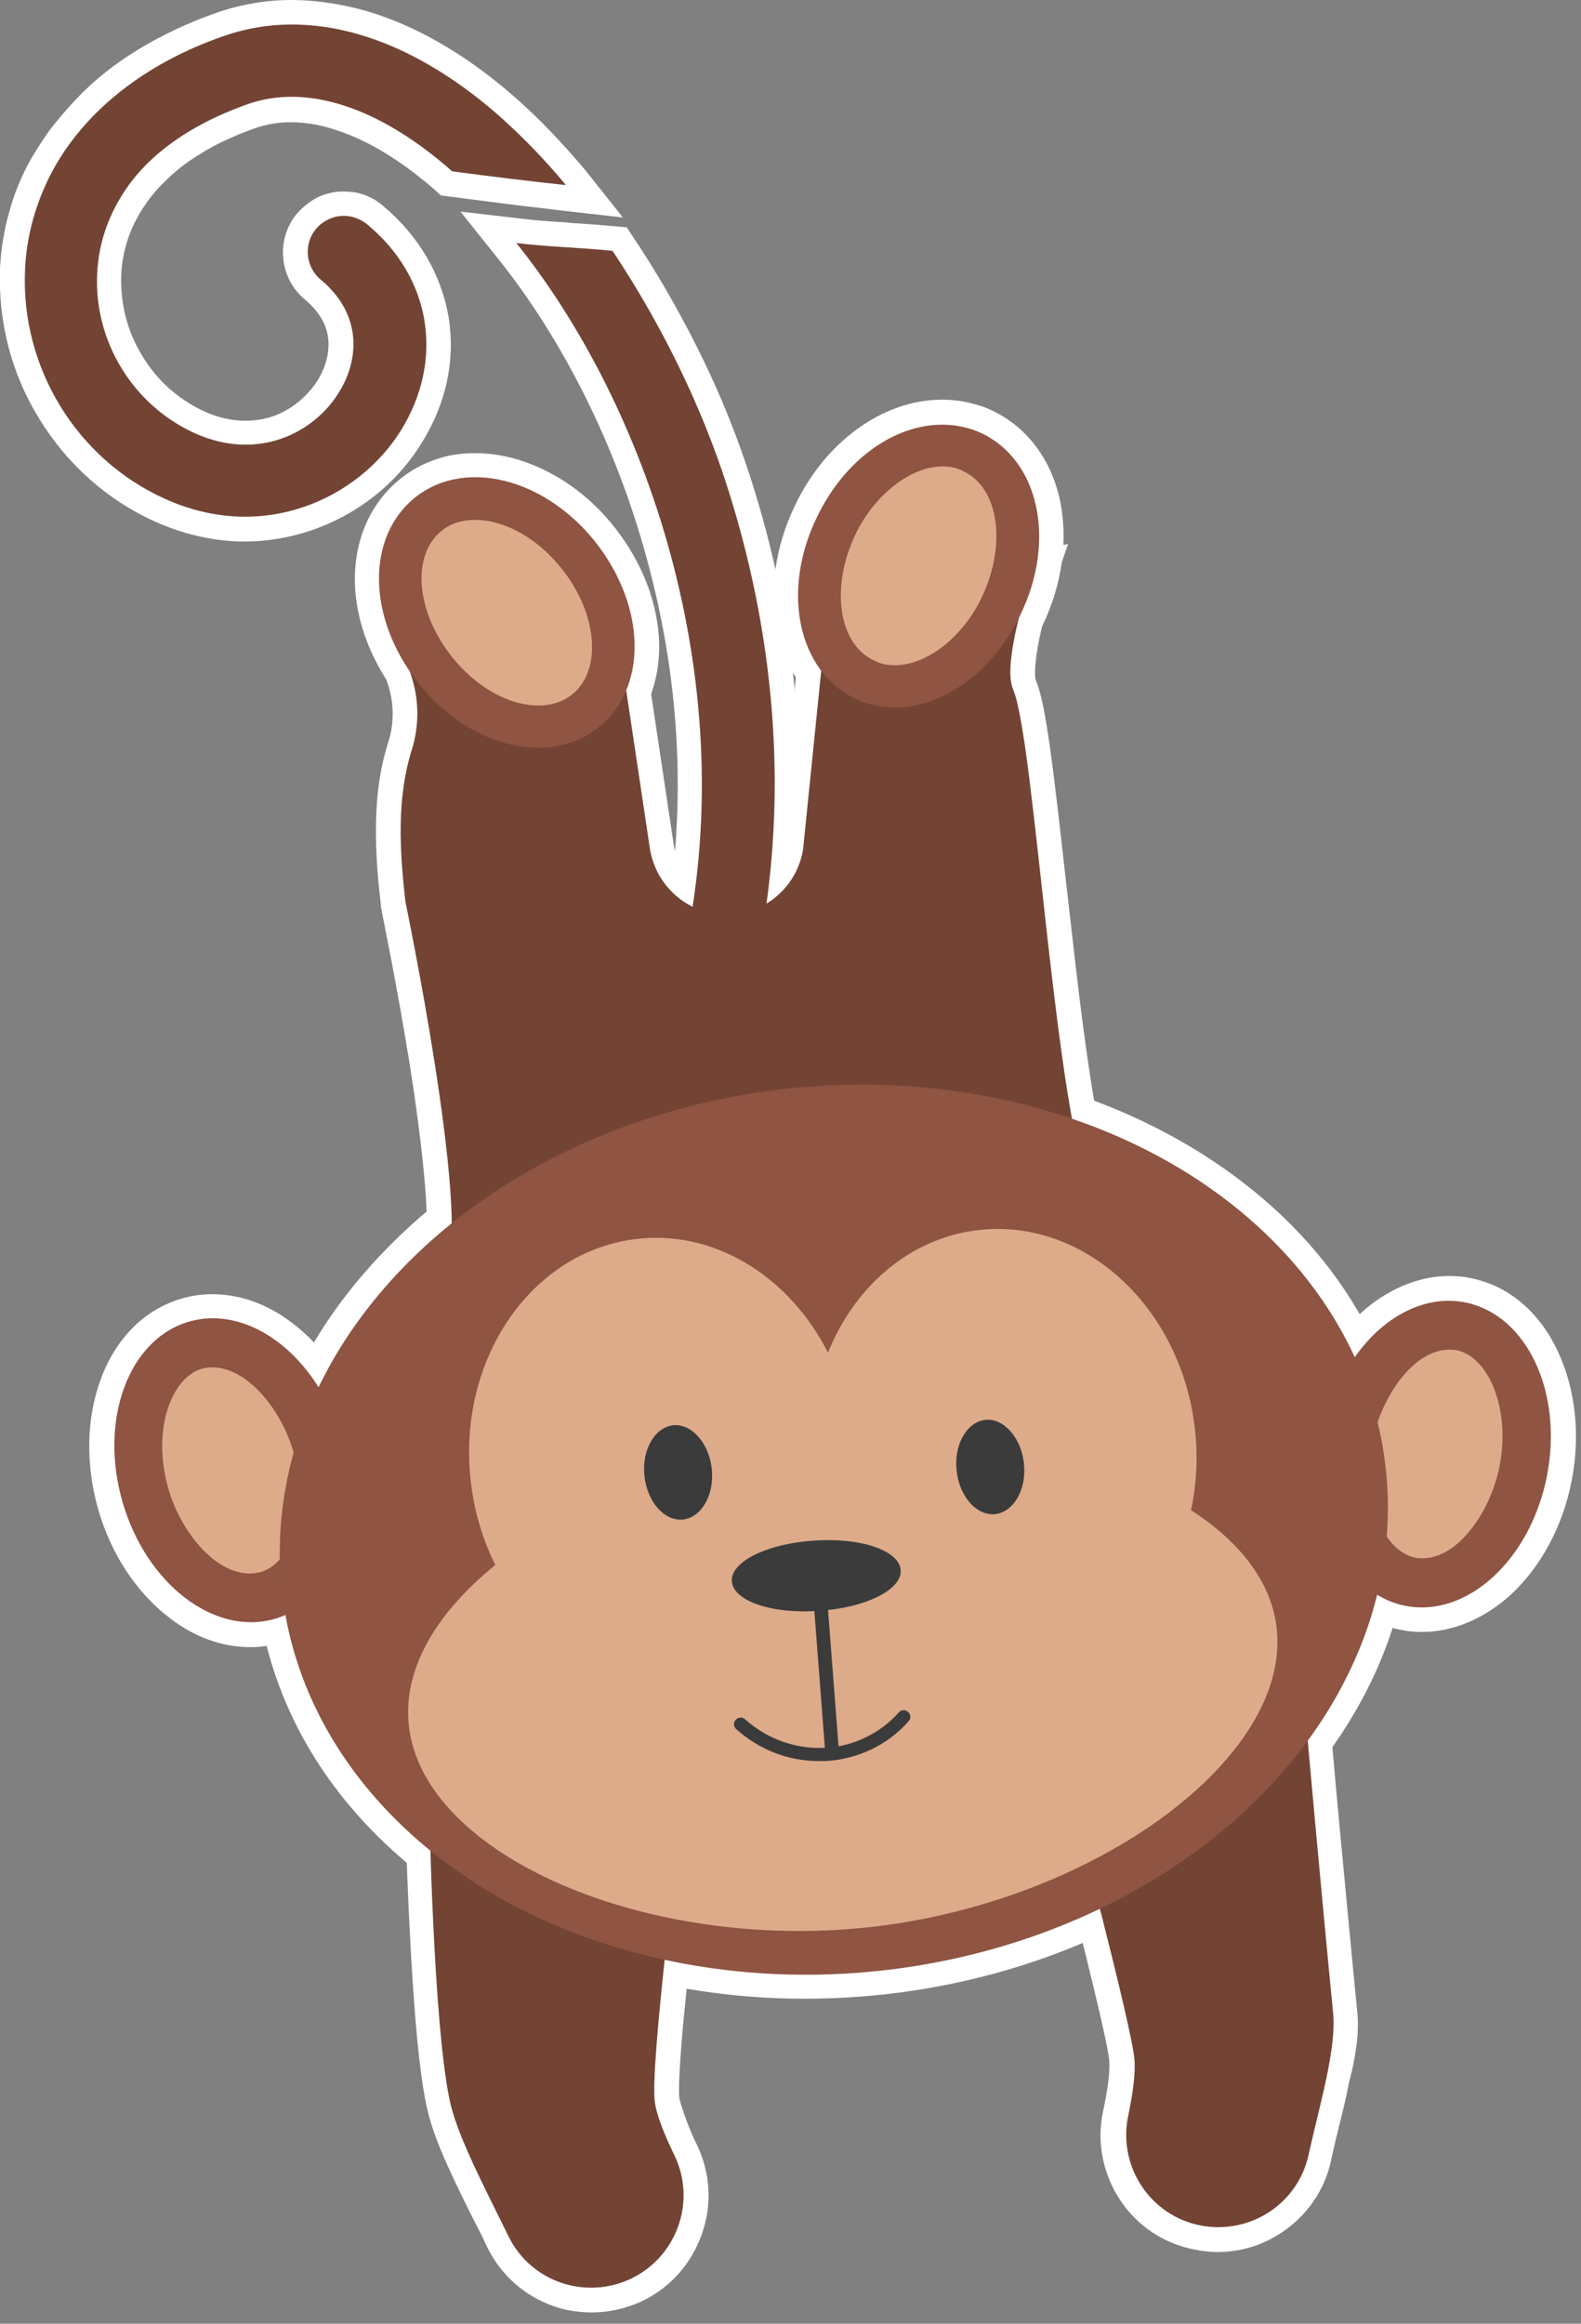 <?xml version="1.0" encoding="utf-8"?>
<!-- Generator: Adobe Illustrator 24.1.2, SVG Export Plug-In . SVG Version: 6.00 Build 0)  -->
<svg version="1.1" xmlns="http://www.w3.org/2000/svg" xmlns:xlink="http://www.w3.org/1999/xlink" x="0px" y="0px"
	 viewBox="0 0 322.1 473.3" style="enable-background:new 0 0 322.1 473.3;" xml:space="preserve">
<rect x="0" y="0" width="322.1" height="473.3" fill="#808080" stroke="none"/>
<style type="text/css">
	.st0{fill:#FFFFFF;}
	.st1{fill:#734434;}
	.st2{fill:#8F5442;}
	.st3{fill:#DDAB8A;}
	.st4{fill:#3B3B3B;}
</style>
<g id="Слой_1">
</g>
<g id="Слой_1__x28_копия_x29_">
	<g>
		<g>
			<g>
				<g>
					<g>
						<path class="st0" d="M119.2,34.6c-2.3-2.7-4.6-5.3-7-7.8c-2.4-2.5-4.8-4.8-7.3-7C95.1,11.2,84.8,5.2,74.5,2.2
							C69.4,0.8,64.4,0,59.4,0C54.2,0,49,0.9,44.1,2.6c-5.7,2-11,4.5-15.8,7.4c-4.8,2.9-9.1,6.3-12.7,10.1c-1.8,1.9-3.5,3.9-5.1,5.9
							C9,28,7.6,30.2,6.3,32.4c-1.9,3.4-3.4,7-4.4,10.7c-1.1,3.8-1.7,7.7-1.9,11.6C-0.4,65.5,2.3,76.1,8,85.3
							c5.7,9.3,13.8,16.5,23.5,20.9c6,2.7,12.2,4.1,18.4,4.1c4.6,0,9.2-0.8,13.6-2.3c9.3-3.2,17.2-9.4,22.3-17.6
							c5.1-8.1,7-17,5.6-25.8C89.9,55.9,85.3,48,78,41.9c-0.3-0.3-0.6-0.5-0.9-0.7c-0.2-0.2-0.5-0.3-0.7-0.5c-1.4-0.8-3-1.4-4.6-1.6
							C71.1,39.1,70.6,39,70,39c-1,0-2.1,0.1-3.1,0.4c-1.2,0.3-2.4,0.8-3.4,1.5c-1.1,0.7-2.1,1.6-3,2.6c-2.1,2.5-3.1,5.8-2.8,9.1
							c0.3,3.3,1.9,6.3,4.4,8.4c3,2.5,4.6,5.3,4.8,8.4c0.2,2.6-0.6,5.5-2.2,8.1c-2.1,3.3-5.4,6-9.1,7.3c-1.8,0.6-3.7,0.9-5.6,0.9
							c-2.7,0-5.5-0.6-8.4-1.9c-5.2-2.4-9.6-6.3-12.6-11.3c-3.1-5-4.5-10.7-4.3-16.5c0.1-2.8,0.7-5.5,1.6-8c0.9-2.5,2.3-5,4-7.3
							c1.3-1.8,2.9-3.4,4.6-5c1.8-1.6,3.8-3.1,6-4.4c1.6-1,3.4-2,5.2-2.8c1.9-0.9,3.9-1.7,5.9-2.4c2.3-0.8,4.7-1.2,7.2-1.2
							c2.9,0,6.1,0.5,9.3,1.6c6.5,2.1,13.2,6.2,20,12.1c0.1,0.1,0.2,0.1,0.2,0.2l1.1,1l1.5,0.2c3.9,0.5,7.8,1,11.6,1.5
							c3.9,0.5,7.7,0.9,11.6,1.4l12.4,1.4L119.2,34.6z"/>
					</g>
				</g>
				<path class="st0" d="M101.7,23.6C92.3,15.4,82.6,9.8,73.1,7S54.4,4.3,45.7,7.3c-5.4,1.9-10.4,4.2-14.8,6.9s-8.4,5.9-11.8,9.3
					c-1.7,1.7-3.2,3.5-4.6,5.4s-2.6,3.8-3.8,5.9c-1.7,3.1-3,6.3-4,9.7S5.2,51.4,5.1,55c-0.5,9.9,2.2,19.5,7.2,27.7
					s12.3,14.9,21.3,19c10.1,4.6,19.9,4.5,28.3,1.7s15.4-8.6,19.7-15.5c4.5-7.2,6.1-15,4.9-22.4c-1.2-7.4-5.1-14.3-11.7-19.7
					c-0.2-0.1-0.3-0.2-0.5-0.4c-0.2-0.1-0.3-0.2-0.5-0.3c-0.9-0.5-1.8-0.8-2.7-0.9c-0.9-0.1-1.9-0.1-2.8,0.2
					c-0.7,0.2-1.4,0.5-2.1,0.9s-1.2,0.9-1.8,1.5c-1.3,1.6-1.8,3.5-1.7,5.4c0.2,1.9,1.1,3.7,2.6,5c4.4,3.6,6.3,7.8,6.6,11.8
					c0.3,4-0.9,8-2.9,11.1c-2.5,4-6.6,7.6-11.7,9.3s-11.2,1.8-17.7-1.1c-6.3-2.8-11.4-7.5-14.8-13.2s-5.3-12.4-5-19.3
					c0.2-3.3,0.8-6.5,1.9-9.5c1.1-3,2.7-5.9,4.7-8.5c1.5-2,3.3-4,5.3-5.7s4.3-3.5,6.7-5c1.8-1.1,3.7-2.1,5.7-3.1
					c2-0.9,4.2-1.8,6.4-2.6c6-2.1,12.7-1.9,19.7,0.4c7,2.3,14.4,6.7,21.7,13.1c0,0,0.1,0.1,0.1,0.1c0,0,0.1,0.1,0.1,0.1
					c3.9,0.5,7.7,1,11.6,1.5c3.9,0.5,7.7,0.9,11.6,1.4c-2.2-2.6-4.4-5.1-6.7-7.5C106.4,27.9,104.1,25.7,101.7,23.6z"/>
				<g>
					<g>
						<path class="st0" d="M161.7,138.4c-1.6-14.8-4.9-29.7-9.8-44.1c-2.7-8-6.1-16.1-10.2-24.2c-3.8-7.5-8-14.8-12.7-21.8l-1.3-2
							l-2.3-0.2c-3.1-0.3-6.2-0.5-9.2-0.7l-0.8-0.1c-3.4-0.2-6.4-0.4-9.5-0.8l-12.1-1.4l7.6,9.5c13.4,16.7,24.2,38.4,30.4,61.3
							c7.1,25.9,8.2,52.5,3.2,77c-0.7,3.2,0,6.5,1.8,9.3c1.8,2.8,4.6,4.6,7.9,5.3c0.8,0.2,1.6,0.2,2.5,0.2c0.5,0,0.9,0,1.4-0.1
							c1.2-0.1,2.4-0.5,3.6-1c1.8-0.8,3.4-2,4.6-3.5c1.3-1.6,2.2-3.4,2.6-5.4C163,177.3,163.8,157.9,161.7,138.4z"/>
					</g>
				</g>
				<path class="st0" d="M147.1,95.9c-2.7-8.1-6.1-16-9.9-23.5c-3.8-7.5-8-14.7-12.4-21.3c-3.3-0.3-6.6-0.6-9.8-0.8
					s-6.5-0.5-9.8-0.8c13.2,16.4,24.6,38.4,31.3,63.1s8.8,52.1,3.3,79.4c-0.4,2,0,4,1.1,5.5c1,1.6,2.7,2.8,4.7,3.2
					c0.8,0.2,1.5,0.2,2.3,0.1s1.5-0.3,2.1-0.6c1.1-0.5,2-1.2,2.8-2.1c0.7-0.9,1.3-2,1.5-3.2c4.1-20.1,4.2-39.1,2.3-55.9
					C154.9,122.1,151,107.4,147.1,95.9z"/>
				<g>
					<g>
						<g>
							<path class="st0" d="M142.1,437.1c-1.1-2.2-1.9-4.2-2.5-5.9c-0.8-2.2-1.1-3.4-1.2-3.9c-0.1-0.9-0.4-5.8,2.3-29.5
								c1.4-12.9,3-25.1,3-25.2l0.6-5l-61.9-7.4l0.1,5.7c0,0.1,0.2,12.1,0.9,25.8c0.9,18.6,2.1,31.4,3.7,38.1
								c0.8,3.5,2.4,7.8,5.1,13.5c1.5,3.2,3.2,6.7,4.9,10c0.8,1.5,1.5,3,2.2,4.5c2.8,5.6,7.5,9.8,13.4,11.9c2.5,0.9,5.2,1.3,7.9,1.3
								c0,0,0,0,0,0c3.5,0,6.9-0.8,10-2.2c5.8-2.7,10.1-7.5,12.3-13.5C145.1,449.3,144.8,442.9,142.1,437.1z"/>
						</g>
					</g>
					<path class="st0" d="M87.4,365.8c0,0,0.2,11.9,0.9,25.7c0.7,13.8,1.8,29.5,3.6,37.2c0.8,3.6,2.6,7.9,4.8,12.5
						c2.2,4.6,4.7,9.6,7.1,14.4c2.3,4.6,6.1,7.8,10.6,9.4c4.5,1.6,9.5,1.5,14.2-0.7l0,0l0,0c4.7-2.2,8.1-6.1,9.7-10.6
						c1.6-4.5,1.6-9.7-0.7-14.4c-1-2.2-2-4.3-2.7-6.2c-0.7-1.9-1.2-3.6-1.4-5c-0.5-3.6,0.8-17.7,2.2-30.8c1.4-13.1,3-25.3,3-25.3
						l-25.6-3.1L87.4,365.8z"/>
					<g>
						<g>
							<path class="st0" d="M276.5,409.6c-1.2-12.1-2.6-27.2-3.6-37.7c-1.1-11.6-1.8-20.2-1.8-20.2l-0.6-6.2L212.4,364l1.2,4.6
								c0,0.1,3,11.3,6,23.2c5.2,20.7,6.3,26.5,6.4,28c0,0.5,0.1,1.7-0.2,4.1c-0.2,1.8-0.6,3.9-1.1,6.3c-1.3,6.2,0,12.6,3.5,17.9
								c3.5,5.3,8.9,8.9,15.2,10.1c1.5,0.3,3.1,0.5,4.6,0.5c4.6,0,9.1-1.3,13-3.9c5.2-3.4,8.9-8.7,10.2-14.8
								c0.5-2.4,1.1-4.9,1.7-7.3c0.7-2.8,1.4-5.6,1.9-8.4C276.5,417.9,276.9,413.3,276.5,409.6z"/>
						</g>
					</g>
					<path class="st0" d="M266.2,352.1c0,0,0.8,8.6,1.8,20.2c1.1,11.6,2.4,26,3.6,37.7c0.4,3.7-0.3,8.3-1.4,13.3
						c-1.1,5-2.5,10.4-3.7,15.6c-1.1,5-4.1,9.1-8,11.7c-4,2.6-8.9,3.7-13.9,2.7l0,0l0,0c-5.1-1-9.3-4-12-8c-2.7-4-3.8-9-2.8-14.1
						c0.5-2.4,0.9-4.7,1.1-6.7c0.2-2,0.3-3.8,0.2-5.2c-0.4-3.7-3.5-16.7-6.6-28.8s-6-23.3-6-23.3l23.8-7.6L266.2,352.1z"/>
					<g>
						<g>
							<path class="st0" d="M227.2,241.8c-3.9-8.4-7.3-38.2-8.9-52.5c-0.4-3.2-0.7-6.3-1.1-9.5c-2.6-23.2-4.1-36.6-6.2-41.3
								c0-0.1-0.7-2.2,1.2-10.5c1.2-4.8,2.6-9.1,2.6-9.1l2.8-8.1l-53.7,10l-5.3,51.8c-0.4,2.3-1.5,4.3-3.2,5.9
								c-1.7,1.6-3.9,2.6-6.2,2.9c-0.4,0-0.8,0.1-1.2,0.1c-2.4,0-4.7-0.8-6.6-2.2c-2.2-1.7-3.7-4.2-4.1-7l-5.4-36l-58.5-14.4
								l5.7,17.7c0.6,1.9,0.9,3.8,0.9,5.8c0,2-0.3,3.9-0.9,5.8c-1.6,5-2.4,10.4-2.5,16.6c-0.1,5.8,0.4,11.6,1,16.5l0,0.2l0,0.2
								c0,0.2,3.3,15.9,6,32.9c4.8,30.8,3.3,37.9,2.7,39.3c-2.2,5.3-0.6,9.4,1,11.8c6.6,9.7,28.1,11.8,45,11.8
								c8.1,0,16.8-0.5,25.6-1.4c28.1-2.9,61-11,68.7-24.6C229,250.4,229.1,246,227.2,241.8z"/>
						</g>
					</g>
					<path class="st0" d="M80.9,128.8l1.5,4.6l1.5,4.6c0.8,2.4,1.1,4.9,1.1,7.3c0,2.5-0.4,5-1.1,7.3c-1.6,4.9-2.2,10-2.3,15.2
						c-0.1,5.2,0.4,10.5,1,15.8c0,0,3.3,15.8,6,33.1c2.7,17.3,4.8,36,2.4,41.9c-6.2,15.4,30.2,19.1,66.4,15.4
						c36.2-3.8,72.2-15.2,65.2-30.2c-3.8-8.2-6.8-31.5-9.3-54.1c-2.5-22.5-4.7-44.3-6.9-49.4c-1.2-2.7-0.2-8.5,1-13.6
						c1.2-5.1,2.7-9.6,2.7-9.6l-20.8,3.9l-20.8,3.9l-2.5,24.1l-2.5,24.1c-0.6,3.5-2.3,6.5-4.7,8.8c-2.4,2.3-5.6,3.8-9.1,4.2h0h0
						c-4.2,0.5-8.3-0.8-11.4-3.2c-3.1-2.4-5.4-6-6-10.2l-2.4-16.3l-2.4-16.3l-23.3-5.7L80.9,128.8z"/>
					<g>
						<g>
							<g>
								<path class="st0" d="M317.4,275.3c-3.8-8.2-10.2-13.5-17.9-15c-1.4-0.3-2.9-0.4-4.3-0.4c-6.2,0-12.6,2.7-17.9,7.5
									c-6.2,5.7-10.7,14-12.5,23.3s-0.8,18.6,2.8,26.3c3.8,8.2,10.2,13.5,17.9,15c1.4,0.3,2.9,0.4,4.3,0.4
									c6.2,0,12.6-2.7,17.9-7.5c6.2-5.7,10.7-14,12.5-23.3C322,292.3,321,283,317.4,275.3z"/>
							</g>
						</g>
						<path class="st0" d="M315.3,300.6c-1.7,8.5-5.7,15.8-11,20.6c-5.2,4.8-11.6,7.1-17.9,5.9c-6.3-1.2-11.3-5.8-14.3-12.2
							c-3-6.4-4.1-14.6-2.4-23.2c1.7-8.5,5.7-15.8,11-20.6c5.2-4.8,11.6-7.1,17.9-5.9c6.3,1.2,11.3,5.8,14.3,12.2
							C315.9,283.8,316.9,292.1,315.3,300.6z"/>
						<g>
							<g>
								<path class="st0" d="M310.9,289.2c-0.3-3.5-1.2-6.8-2.5-9.6c-0.6-1.3-1.7-3.3-3.4-5.1c-2.1-2.3-4.6-3.8-7.4-4.4
									c-0.4-0.1-0.8-0.1-1.2-0.2c-0.4,0-0.8-0.1-1.2-0.1c-5,0-9.9,2.8-13.9,7.9c-3.2,4.1-5.7,9.5-6.7,14.9
									c-0.7,3.5-0.9,7-0.5,10.5c0.3,3.5,1.2,6.8,2.5,9.6c0.6,1.3,1.7,3.3,3.4,5.1c2.1,2.3,4.6,3.8,7.4,4.4
									c0.4,0.1,0.8,0.1,1.2,0.2c0.4,0,0.8,0.1,1.2,0.1c5,0,9.9-2.8,13.9-7.9c3.2-4.1,5.7-9.5,6.7-14.9
									C311.1,296.2,311.3,292.6,310.9,289.2z"/>
							</g>
						</g>
						<path class="st0" d="M289.8,317.4c-0.2,0-0.5,0-0.7,0c-0.2,0-0.5-0.1-0.7-0.1c-2-0.4-3.5-1.5-4.7-2.8c-1.2-1.3-2-2.8-2.5-3.9
							c-1.1-2.4-1.8-5.1-2.1-8c-0.3-2.9-0.1-6,0.5-9c0.9-4.5,3-9.2,5.7-12.7s6.3-6,10-6c0.2,0,0.5,0,0.7,0c0.2,0,0.5,0.1,0.7,0.1
							c2,0.4,3.5,1.5,4.7,2.8c1.2,1.3,2,2.8,2.5,3.9c1.1,2.4,1.8,5.1,2.1,8c0.3,2.9,0.1,6-0.5,9c-0.9,4.5-3,9.2-5.7,12.7
							C297,315,293.5,317.4,289.8,317.4z"/>
					</g>
					<g>
						<g>
							<g>
								<path class="st0" d="M74.2,291.7c-2.6-9.1-7.8-17-14.5-22.1c-5.1-4-10.9-6-16.5-6c-2.1,0-4.2,0.3-6.2,0.9
									c-7.5,2.2-13.4,8-16.5,16.5c-2.9,7.9-3.1,17.3-0.5,26.4s7.8,17,14.5,22.1c5.1,4,10.9,6,16.5,6c2.1,0,4.2-0.3,6.2-0.9
									c7.5-2.2,13.4-8,16.5-16.5C76.6,310.2,76.8,300.8,74.2,291.7z"/>
							</g>
						</g>
						<path class="st0" d="M69.4,293.1c2.4,8.4,2.1,16.7-0.4,23.3c-2.5,6.6-7.1,11.6-13.2,13.4c-6.2,1.8-12.7,0-18.3-4.3
							s-10.3-11.2-12.7-19.5c-2.4-8.4-2.1-16.7,0.4-23.3c2.5-6.6,7.1-11.6,13.2-13.4s12.7,0,18.3,4.3
							C62.3,277.9,67,284.7,69.4,293.1z"/>
						<g>
							<g>
								<path class="st0" d="M64.6,294.4c-1.4-5-4.2-10.1-7.6-13.8c-4.2-4.7-9-7.1-13.8-7.1c-0.6,0-1.2,0-1.8,0.1
									c-0.6,0.1-1.2,0.2-1.7,0.4c-4.7,1.3-8.5,5.6-10.4,11.6c-1.8,5.7-1.8,12.4,0.1,19c1.4,5,4.2,10.1,7.6,13.8
									c4.2,4.7,9,7.1,13.8,7.1c0.6,0,1.2,0,1.7-0.1c0.6-0.1,1.2-0.2,1.7-0.4c2.7-0.8,5.1-2.5,7-5c1.5-1.9,2.4-4,2.9-5.4
									c1.1-3,1.7-6.3,1.7-9.8C66.1,301.4,65.6,297.9,64.6,294.4z"/>
							</g>
						</g>
						<path class="st0" d="M50.9,320.5c-3.6,0-7.2-2.2-10.1-5.5s-5.3-7.6-6.5-11.9c-1.8-6.1-1.6-11.8-0.2-16.1c1.4-4.4,4-7.4,7-8.3
							c0.3-0.1,0.7-0.2,1-0.2c0.3,0,0.7-0.1,1.1-0.1c3.6,0,7.2,2.2,10.1,5.5c2.9,3.3,5.3,7.6,6.5,11.9c0.9,3,1.3,6,1.3,9
							s-0.5,5.7-1.4,8.1c-0.4,1.1-1.1,2.7-2.2,4.1c-1.1,1.4-2.5,2.7-4.4,3.2c-0.3,0.1-0.7,0.2-1,0.2S51.3,320.5,50.9,320.5z"/>
					</g>
					<g>
						<g>
							<path class="st0" d="M287.1,298.3c-2.9-25.5-17.9-48-42.4-63.4c-19.8-12.4-43.7-19-69.1-19c-5.5,0-11,0.3-16.5,0.9
								c-31.1,3.5-59.4,16.5-79.5,36.7c-20.4,20.4-30.1,45.7-27.2,71.2c2.9,25.5,17.9,48,42.4,63.4c19.8,12.4,43.7,19,69.1,19
								c5.5,0,11-0.3,16.5-0.9c31.1-3.5,59.4-16.5,79.5-36.7C280.3,349.1,290,323.8,287.1,298.3z"/>
						</g>
					</g>
					<path class="st0" d="M282.2,298.8c2.8,24.8-7.3,48.6-25.8,67.2s-45.5,31.7-76.5,35.2c-31,3.5-60.3-3.4-82.4-17.3
						c-22.2-13.9-37.3-35-40.1-59.7c-2.8-24.8,7.3-48.6,25.8-67.2s45.5-31.7,76.5-35.2c31-3.5,60.3,3.4,82.4,17.3
						C264.3,253,279.4,274,282.2,298.8z"/>
					<g>
						<g>
							<g>
								<path class="st0" d="M125.2,107.4c-3.6-4.6-8.1-8.4-13-11c-5-2.7-10.3-4.1-15.4-4.1c-2.8,0-5.6,0.4-8.1,1.3
									c-2.6,0.9-5,2.2-7.1,3.9c-6.1,4.9-9.4,12.3-9.3,20.9c0.1,8.1,3.4,16.6,9.1,23.8c3.6,4.6,8.1,8.4,13,11
									c5,2.7,10.3,4.1,15.4,4.1c2.8,0,5.6-0.4,8.1-1.3c2.6-0.9,5-2.2,7.1-3.9c6.1-4.9,9.4-12.3,9.3-20.9
									C134.1,123,130.9,114.6,125.2,107.4z"/>
							</g>
						</g>
						<path class="st0" d="M109.7,152.3c-4.4,0-8.9-1.2-13.1-3.5c-4.2-2.3-8.1-5.6-11.4-9.7c-5.2-6.6-7.9-14-8-20.8s2.3-12.9,7.4-17
							c1.7-1.3,3.6-2.3,5.6-3c2-0.7,4.2-1,6.5-1c4.4,0,8.9,1.2,13.1,3.5s8.1,5.6,11.4,9.7c5.2,6.6,7.9,14,8,20.8
							c0.1,6.8-2.3,12.9-7.4,17c-1.7,1.3-3.6,2.3-5.6,3C114.2,151.9,112,152.3,109.7,152.3z"/>
						<g>
							<g>
								<path class="st0" d="M125.6,129.9c-0.5-5.8-3-11.9-7.1-17.2c-2.8-3.5-6.2-6.5-9.9-8.5c-3.9-2.2-7.9-3.3-11.8-3.3
									c-1.9,0-3.6,0.3-5.3,0.8c-1.7,0.6-3.3,1.4-4.7,2.5c-4.3,3.4-6.5,9.1-5.9,15.5c0.5,5.8,3,11.9,7.1,17.2
									c2.8,3.5,6.2,6.5,9.9,8.5c3.9,2.2,7.9,3.3,11.8,3.3c1.9,0,3.6-0.3,5.3-0.8c1.7-0.6,3.3-1.4,4.7-2.5
									C123.9,142,126.1,136.3,125.6,129.9z"/>
							</g>
						</g>
						<path class="st0" d="M109.7,143.7c-3,0-6.2-1-9.3-2.7c-3.1-1.7-6-4.2-8.4-7.3c-3.7-4.6-5.7-9.8-6.1-14.4
							c-0.4-4.6,1-8.8,4.1-11.2c0.9-0.7,2-1.3,3.1-1.6c1.1-0.4,2.4-0.6,3.7-0.6c3,0,6.2,1,9.3,2.7c3.1,1.7,6,4.2,8.4,7.3
							c3.7,4.6,5.7,9.8,6.1,14.4c0.4,4.6-1,8.8-4.1,11.2c-0.9,0.7-2,1.3-3.1,1.6C112.3,143.5,111,143.7,109.7,143.7z"/>
					</g>
					<g>
						<g>
							<g>
								<path class="st0" d="M216,102.1c-1.8-8.5-6.7-15-13.7-18.4c-1.6-0.8-3.3-1.3-5-1.7c-1.7-0.4-3.5-0.6-5.3-0.6
									c-6,0-12.1,2.1-17.5,6.1c-5.2,3.8-9.6,9.2-12.6,15.6c-4,8.3-5.2,17.3-3.6,25.3c1.8,8.5,6.7,15,13.7,18.4
									c1.6,0.8,3.3,1.3,5,1.7c1.7,0.4,3.5,0.6,5.3,0.6c6,0,12.1-2.1,17.5-6.1c5.2-3.8,9.6-9.2,12.6-15.6
									C216.4,119.1,217.6,110.1,216,102.1z"/>
							</g>
						</g>
						<path class="st0" d="M182.3,144.1c-1.4,0-2.8-0.2-4.2-0.5c-1.3-0.3-2.7-0.8-3.9-1.4c-5.8-2.8-9.6-8.2-11-14.9
							c-1.4-6.6-0.4-14.5,3.2-22.1c2.7-5.7,6.6-10.5,11.1-13.7c4.5-3.3,9.5-5.1,14.5-5.1c1.4,0,2.8,0.2,4.2,0.5
							c1.3,0.3,2.7,0.8,3.9,1.4c5.8,2.8,9.6,8.2,11,14.9s0.4,14.5-3.2,22.1c-2.7,5.7-6.6,10.5-11.1,13.7
							C192.3,142.3,187.3,144.1,182.3,144.1C182.3,144.1,182.3,144.1,182.3,144.1C182.3,144.1,182.3,144.1,182.3,144.1z"/>
						<g>
							<g>
								<path class="st0" d="M207.8,105.4c-0.9-6.4-4.3-11.4-9.3-13.8c-1-0.5-2.1-0.8-3.2-1.1c-1.1-0.2-2.2-0.4-3.3-0.4
									c-4.3,0-8.8,1.7-13,5c-3.9,3-7.1,7.1-9.4,11.9c-2.9,6-4,12.5-3.1,18.3c0.9,6.4,4.3,11.4,9.3,13.8c1,0.5,2.1,0.8,3.2,1.1
									c1.1,0.2,2.2,0.4,3.3,0.4h0c4.3,0,8.8-1.7,13-5c3.9-3,7.1-7.1,9.4-11.9C207.5,117.7,208.6,111.2,207.8,105.4z"/>
							</g>
						</g>
						<path class="st0" d="M182.3,135.5c-0.8,0-1.5-0.1-2.3-0.2s-1.4-0.4-2.1-0.7c-3.6-1.7-5.8-5.4-6.5-10
							c-0.7-4.6,0.2-10.1,2.7-15.4c2-4.1,4.8-7.6,7.9-10.1s6.6-3.9,9.9-3.9c0.8,0,1.5,0.1,2.3,0.2s1.4,0.4,2.1,0.7
							c3.6,1.7,5.8,5.4,6.5,10s-0.2,10.1-2.7,15.4c-2,4.1-4.8,7.6-7.9,10.1S185.5,135.5,182.3,135.5L182.3,135.5L182.3,135.5z"/>
					</g>
					<g>
						<g>
							<g>
								<path class="st0" d="M178.7,292.3c-1.5-13.2-7.4-25.1-16.6-33.6c-8.1-7.5-18.3-11.6-28.6-11.6c-1.5,0-3,0.1-4.4,0.2
									c-11.9,1.3-22.4,7.9-29.6,18.4c-7.1,10.3-10.2,23.3-8.7,36.5s7.4,25.1,16.6,33.6c8.1,7.5,18.3,11.6,28.6,11.6
									c1.5,0,3-0.1,4.4-0.2c11.9-1.3,22.4-7.9,29.6-18.4C177.1,318.4,180.2,305.5,178.7,292.3z"/>
							</g>
						</g>
						<path class="st0" d="M173.8,292.8c1.4,12.4-1.7,24.1-7.8,33.1c-6.1,8.9-15.3,15.1-26.1,16.3c-10.8,1.2-21.1-2.7-29-10.1
							c-8-7.3-13.6-18.1-15-30.5c-1.4-12.4,1.7-24.1,7.8-33.1c6.1-8.9,15.3-15.1,26.1-16.3c10.8-1.2,21.1,2.7,29,10.1
							C166.7,269.7,172.4,280.4,173.8,292.8z"/>
						<g>
							<g>
								<path class="st0" d="M248.3,290.5c-1.5-13.2-7.4-25.1-16.6-33.6c-8.1-7.5-18.3-11.6-28.6-11.6c-1.5,0-3,0.1-4.4,0.2
									c-11.9,1.3-22.4,7.9-29.6,18.4c-7.1,10.3-10.2,23.3-8.7,36.5c1.5,13.2,7.4,25.1,16.6,33.6c8.1,7.5,18.3,11.6,28.6,11.6
									c1.5,0,3-0.1,4.4-0.2c11.9-1.3,22.4-7.9,29.6-18.4C246.7,316.6,249.8,303.7,248.3,290.5z"/>
							</g>
						</g>
						<path class="st0" d="M243.3,291c1.4,12.4-1.7,24.1-7.8,33.1c-6.1,8.9-15.3,15.1-26.1,16.3c-10.8,1.2-21.1-2.7-29-10.1
							c-8-7.3-13.6-18.1-15-30.5c-1.4-12.4,1.7-24.1,7.8-33.1c6.1-8.9,15.3-15.1,26.1-16.3c10.8-1.2,21.1,2.7,29,10.1
							C236.3,267.9,241.9,278.6,243.3,291z"/>
						<g>
							<g>
								<path class="st0" d="M265,331.1c-1.6-14.5-13.7-27-34.1-34.9c-14-5.5-30.7-8.4-48.1-8.4c-5.7,0-11.5,0.3-17.1,1
									c-22.8,2.6-45.4,10.5-61.9,21.8c-18.1,12.3-27.1,27.1-25.5,41.6c1.6,14.4,14.1,27.7,34.1,36.4c14.7,6.4,32.6,9.9,50.3,9.9
									c5.1,0,10.2-0.3,15.2-0.8c22.6-2.5,45.1-11.1,61.9-23.4C257.5,361.2,266.7,345.5,265,331.1z"/>
							</g>
						</g>
						<path class="st0" d="M260.1,331.6c1.5,13.2-7.8,27.2-23.1,38.5c-15.3,11.3-36.8,19.9-59.5,22.4c-22.8,2.6-45.5-1.1-63-8.6
							s-29.6-19.1-31.1-32.3c-1.5-13.2,7.9-26.4,23.3-37s36.9-18.4,59.7-20.9c22.8-2.6,45.5,0.3,62.8,7.1
							C246.5,307.6,258.6,318.4,260.1,331.6z"/>
					</g>
					<g>
						<g>
							<path class="st0" d="M149.9,298.5c-0.4-3.6-1.8-6.9-4-9.3c-2.3-2.5-5.2-4-8.3-4c-0.4,0-0.7,0-1.1,0.1
								c-3.4,0.4-6.5,2.5-8.3,5.9c-1.6,2.9-2.2,6.4-1.8,10c0.4,3.6,1.8,6.9,4,9.3c2.3,2.5,5.2,3.9,8.3,3.9c0.4,0,0.7,0,1.1-0.1
								c3.4-0.4,6.5-2.5,8.3-5.9C149.7,305.7,150.3,302.1,149.9,298.5z"/>
						</g>
					</g>
					<path class="st0" d="M145,299.1c0.3,2.6-0.2,5.1-1.2,7c-1,1.9-2.6,3.1-4.5,3.4c-1.9,0.2-3.7-0.7-5.2-2.3
						c-1.4-1.6-2.5-3.9-2.8-6.6c-0.3-2.6,0.2-5.1,1.2-7c1-1.9,2.6-3.1,4.5-3.4c1.9-0.2,3.7,0.7,5.2,2.3
						C143.6,294.1,144.7,296.4,145,299.1z"/>
					<g>
						<g>
							<path class="st0" d="M213.5,297.4c-0.4-3.6-1.8-6.9-4-9.3c-2.3-2.5-5.2-4-8.3-4c-0.4,0-0.7,0-1.1,0.1
								c-3.4,0.4-6.5,2.5-8.3,5.9c-1.6,2.9-2.2,6.4-1.8,10c0.4,3.6,1.8,6.9,4,9.3c2.3,2.5,5.2,3.9,8.3,3.9c0.4,0,0.7,0,1.1-0.1
								c3.4-0.4,6.5-2.5,8.3-5.9C213.3,304.6,214,301,213.5,297.4z"/>
						</g>
					</g>
					<path class="st0" d="M208.6,298c0.3,2.6-0.2,5.1-1.2,7c-1,1.9-2.6,3.1-4.5,3.4c-1.9,0.2-3.7-0.7-5.2-2.3
						c-1.4-1.6-2.5-3.9-2.8-6.6c-0.3-2.6,0.2-5.1,1.2-7c1-1.9,2.6-3.1,4.5-3.4c1.9-0.2,3.7,0.7,5.2,2.3S208.3,295.4,208.6,298z"/>
					<g>
						<g>
							<path class="st0" d="M188.5,319.4c-0.2-2.4-1.5-6.7-8.8-9.1c-3.1-1.1-7-1.6-11.1-1.6c-1,0-2.1,0-3.2,0.1
								c-5.2,0.4-10.2,1.6-13.9,3.4c-6.9,3.4-7.6,7.9-7.4,10.2c0.2,2.3,1.5,6.7,8.8,9.1c3.1,1.1,7,1.6,11.1,1.6c1,0,2.1,0,3.2-0.1
								c5.2-0.4,10.2-1.6,13.9-3.4C187.9,326.2,188.6,321.8,188.5,319.4z"/>
						</g>
					</g>
					<path class="st0" d="M183.5,319.8c0.1,2-1.7,3.9-4.7,5.4c-3,1.5-7.3,2.6-12,2.9c-4.7,0.3-9.1-0.2-12.3-1.3
						c-3.2-1.1-5.2-2.7-5.4-4.7c-0.1-2,1.7-3.9,4.7-5.4c3-1.5,7.3-2.6,12-2.9c4.7-0.3,9.1,0.2,12.3,1.3
						C181.3,316.1,183.4,317.8,183.5,319.8z"/>
					<g>
						<g>
							<g>
								<g>
									
										<rect x="161.7" y="315.4" transform="matrix(0.997 -7.693651e-02 7.693651e-02 0.997 -25.53 13.931)" class="st0" width="12.8" height="45.8"/>
								</g>
							</g>
							<polygon class="st0" points="168,356.3 166.7,338.4 165.3,320.6 166.7,320.4 168,320.3 169.4,338.2 170.8,356.1 169.4,356.2 
															"/>
						</g>
						<g>
							<g>
								<g>
									<path class="st0" d="M190.5,349.2c-0.1-1.7-0.9-3.3-2.2-4.4c-1.2-1-2.7-1.6-4.2-1.6l-0.2,0l-0.2,0
										c-1.7,0.1-3.3,0.9-4.4,2.1c-1.4,1.6-3.1,2.9-5.1,3.8c-2,1-4.1,1.5-6.3,1.6c-0.3,0-0.7,0-1,0c-1.9,0-3.9-0.3-5.7-1
										c-2.2-0.8-4.2-2-6-3.5c-1.2-1-2.7-1.6-4.3-1.6l-0.2,0l-0.1,0c-1.7,0.1-3.3,0.9-4.4,2.1c-1.1,1.3-1.7,2.9-1.6,4.6
										c0.1,1.7,0.9,3.3,2.1,4.4c2.8,2.5,6,4.4,9.4,5.8c3.4,1.3,7.1,2,10.8,2c0.3,0,0.6,0,0.9,0c0.3,0,0.6,0,0.9,0
										c3.9-0.2,7.6-1.2,11.1-2.9c3.5-1.7,6.6-4,9.1-6.9C190,352.5,190.6,350.9,190.5,349.2z"/>
								</g>
							</g>
							<path class="st0" d="M166.8,358.7c-3.1,0-6.1-0.6-9-1.7c-2.8-1.1-5.5-2.7-7.9-4.8c-0.3-0.3-0.4-0.6-0.5-0.9
								c0-0.4,0.1-0.7,0.3-1c0.3-0.3,0.6-0.4,0.9-0.5c0.4,0,0.7,0.1,1,0.3c2.3,2,4.9,3.6,7.6,4.5c2.8,1,5.7,1.4,8.7,1.2
								c2.9-0.2,5.7-0.9,8.2-2.1c2.5-1.2,4.8-2.9,6.7-5c0.3-0.3,0.6-0.4,0.9-0.5c0.4,0,0.7,0.1,1,0.3c0.3,0.3,0.4,0.6,0.5,0.9
								s-0.1,0.7-0.3,1c-2.1,2.4-4.7,4.3-7.5,5.7c-2.9,1.4-6,2.2-9.2,2.4c-0.3,0-0.5,0-0.8,0C167.4,358.7,167.1,358.7,166.8,358.7z"
								/>
						</g>
					</g>
				</g>
			</g>
		</g>
	</g>
	<g>
		<path class="st1" d="M101.7,23.6C82.9,7.1,63,1.3,45.7,7.3C34.9,11,25.9,16.6,19.1,23.5c-3.4,3.5-6.2,7.2-8.4,11.3
			C7.4,41,5.4,47.8,5.1,55c-0.9,19.8,10.5,38.5,28.5,46.6c20.1,9.1,39.4-0.1,48-13.8c9-14.4,6.3-31.3-6.8-42.1
			c-0.3-0.3-0.7-0.5-1-0.7c-1.7-1-3.7-1.3-5.6-0.8c-1.4,0.4-2.8,1.2-3.8,2.4c-2.6,3.1-2.2,7.8,1,10.4C74.1,64.3,73,73.7,69,80
			c-5,8.1-16.4,14.1-29.4,8.2c-12.5-5.7-20.5-18.7-19.8-32.5c0.3-6.6,2.6-12.7,6.5-18.1c3-4.1,7.1-7.7,12-10.7
			c3.6-2.2,7.7-4.1,12.2-5.7c12-4.2,26.7,0.6,41.4,13.5c0.1,0.1,0.2,0.1,0.2,0.2c7.7,1,15.5,2,23.2,2.8
			C111,32.5,106.4,27.8,101.7,23.6z"/>
		<path class="st1" d="M147.1,95.9c-5.5-16.1-13.5-31.6-22.3-44.8c-6.6-0.7-13-0.8-19.6-1.6c26.3,32.8,45.7,88,34.6,142.5
			c-0.8,4,1.8,7.9,5.8,8.7c1.5,0.3,3.1,0.1,4.4-0.5c2.1-0.9,3.8-2.8,4.3-5.3C162.5,154.7,154.9,118.9,147.1,95.9z"/>
		<g>
			<path class="st1" d="M87.4,365.8c0,0,0.8,47.5,4.4,62.8c1.7,7.1,7.1,17.3,11.8,26.9c4.5,9.2,15.5,13,24.8,8.7l0,0
				c9.4-4.4,13.5-15.6,9.1-25c-2.1-4.3-3.8-8.5-4.1-11.2c-1-7.3,5.2-56.1,5.2-56.1L87.4,365.8z"/>
			<path class="st1" d="M266.2,352.1c0,0,3.1,34.6,5.4,57.9c0.7,7.3-2.7,18.5-5,28.9c-2.2,10-11.9,16.3-22,14.4l0,0
				c-10.2-2-16.8-11.9-14.8-22.1c1-4.7,1.6-9.2,1.3-11.9c-0.7-7.3-12.6-52-12.6-52L266.2,352.1z"/>
			<path class="st1" d="M80.9,128.8l3,9.2c1.5,4.8,1.5,9.9,0,14.7c-3.1,9.9-2.5,20.4-1.3,31c0,0,13.2,63.3,8.4,75
				c-12.4,30.7,145.6,15.2,131.6-14.8c-7.7-16.4-11.8-93.3-16.2-103.5c-2.4-5.4,3.7-23.2,3.7-23.2l-41.6,7.7l-4.9,48.2
				c-1.2,7-6.8,12.3-13.8,13.1h0c-8.4,1-16.1-5-17.4-13.4l-4.9-32.7L80.9,128.8z"/>
			<g>
				
					<ellipse transform="matrix(0.193 -0.981 0.981 0.193 -54.531 525.971)" class="st2" cx="292.5" cy="296.1" rx="31.5" ry="23.2"/>
				<path class="st3" d="M289.8,317.4c-0.5,0-1,0-1.4-0.1c-3.9-0.8-6.2-4.5-7.2-6.7c-2.2-4.7-2.8-10.9-1.6-17
					c1.8-9,8.3-18.7,15.7-18.7c0.5,0,1,0,1.4,0.1c3.9,0.8,6.2,4.5,7.2,6.7c2.2,4.7,2.8,10.9,1.6,17
					C303.7,307.7,297.2,317.4,289.8,317.4z"/>
			</g>
			<g>
				
					<ellipse transform="matrix(0.961 -0.277 0.277 0.961 -80.978 24.688)" class="st2" cx="47.1" cy="299.5" rx="23.2" ry="31.5"/>
				<path class="st3" d="M50.9,320.5c-7.3,0-14.2-8.8-16.6-17.3c-3.5-12.2,0.8-22.7,6.8-24.4c0.7-0.2,1.4-0.3,2.1-0.3
					c7.3,0,14.2,8.8,16.6,17.3c1.7,6,1.7,12.2-0.1,17.1c-0.8,2.3-2.8,6.2-6.6,7.3C52.3,320.4,51.6,320.5,50.9,320.5z"/>
			</g>
			
				<ellipse transform="matrix(0.994 -0.112 0.112 0.994 -33.79 20.957)" class="st2" cx="169.8" cy="311.5" rx="113.1" ry="90.3"/>
			<g>
				<path class="st2" d="M109.7,152.3c-8.8,0-17.9-4.9-24.5-13.2c-10.4-13.2-10.7-29.7-0.6-37.8c3.4-2.7,7.6-4.1,12.2-4.1
					c8.7,0,17.9,4.9,24.5,13.2c10.4,13.2,10.7,29.7,0.6,37.8C118.5,150.9,114.3,152.3,109.7,152.3z"/>
				<path class="st3" d="M109.7,143.7c-6.1,0-12.8-3.8-17.7-10c-7.3-9.2-8.2-20.7-2-25.6c1.8-1.5,4.1-2.2,6.8-2.2
					c6.1,0,12.8,3.8,17.7,10c7.3,9.2,8.2,20.7,2,25.6C114.7,142.9,112.4,143.7,109.7,143.7z"/>
			</g>
			<g>
				<path class="st2" d="M182.3,144.1c-2.8,0-5.6-0.6-8.1-1.8c-11.6-5.6-15.1-21.8-7.8-36.9c5.5-11.5,15.5-18.9,25.6-18.9
					c2.8,0,5.6,0.6,8.1,1.8c11.6,5.6,15.1,21.8,7.8,36.9C202.4,136.7,192.3,144.1,182.3,144.1C182.3,144.1,182.3,144.1,182.3,144.1z
					"/>
				<path class="st3" d="M182.3,135.5c-1.6,0-3-0.3-4.3-1c-7.2-3.4-8.8-14.8-3.8-25.5c3.9-8.2,11.3-14,17.8-14c1.6,0,3,0.3,4.3,1
					c7.2,3.4,8.8,14.8,3.8,25.5C196.2,129.8,188.8,135.5,182.3,135.5L182.3,135.5z"/>
			</g>
			<g>
				
					<ellipse transform="matrix(0.994 -0.112 0.112 0.994 -32.413 16.952)" class="st3" cx="134.8" cy="297.2" rx="39.2" ry="45.2"/>
				
					<ellipse transform="matrix(0.994 -0.112 0.112 0.994 -31.778 24.729)" class="st3" cx="204.4" cy="295.4" rx="39.2" ry="45.2"/>
				<path class="st3" d="M260.1,331.6c3,26.5-37.1,55.8-82.7,60.9c-45.5,5.1-91.2-14.5-94.1-41c-3-26.5,37.5-52.8,83-57.9
					C211.8,288.5,257.1,305.2,260.1,331.6z"/>
			</g>
			<path class="st4" d="M145,299.1c0.6,5.3-2,9.9-5.8,10.4c-3.8,0.4-7.3-3.5-7.9-8.8c-0.6-5.3,2-9.9,5.8-10.4
				C140.8,289.9,144.4,293.8,145,299.1z"/>
			<path class="st4" d="M208.6,298c0.6,5.3-2,9.9-5.8,10.4c-3.8,0.4-7.3-3.5-7.9-8.8c-0.6-5.3,2-9.9,5.8-10.4
				C204.4,288.8,208,292.7,208.6,298z"/>
			<path class="st4" d="M183.5,319.8c0.3,4-7.2,7.7-16.7,8.3c-9.5,0.7-17.4-2-17.7-6c-0.3-4,7.2-7.7,16.7-8.3
				C175.3,313.1,183.2,315.8,183.5,319.8z"/>
			<g>
				<g>
					
						<rect x="166.7" y="320.4" transform="matrix(0.997 -7.681382e-02 7.681382e-02 0.997 -25.49 13.907)" class="st4" width="2.8" height="35.8"/>
				</g>
				<g>
					<path class="st4" d="M166.8,358.7c-6.2,0-12.1-2.3-16.8-6.5c-0.6-0.5-0.6-1.4-0.1-1.9c0.5-0.6,1.4-0.6,1.9-0.1
						c4.6,4.1,10.4,6.1,16.4,5.8c5.7-0.3,11.2-3,14.9-7.2c0.5-0.6,1.4-0.6,1.9-0.1c0.6,0.5,0.6,1.4,0.1,1.9
						c-4.2,4.8-10.3,7.7-16.8,8.1C167.9,358.7,167.3,358.7,166.8,358.7z"/>
				</g>
			</g>
		</g>
	</g>
</g>
</svg>
